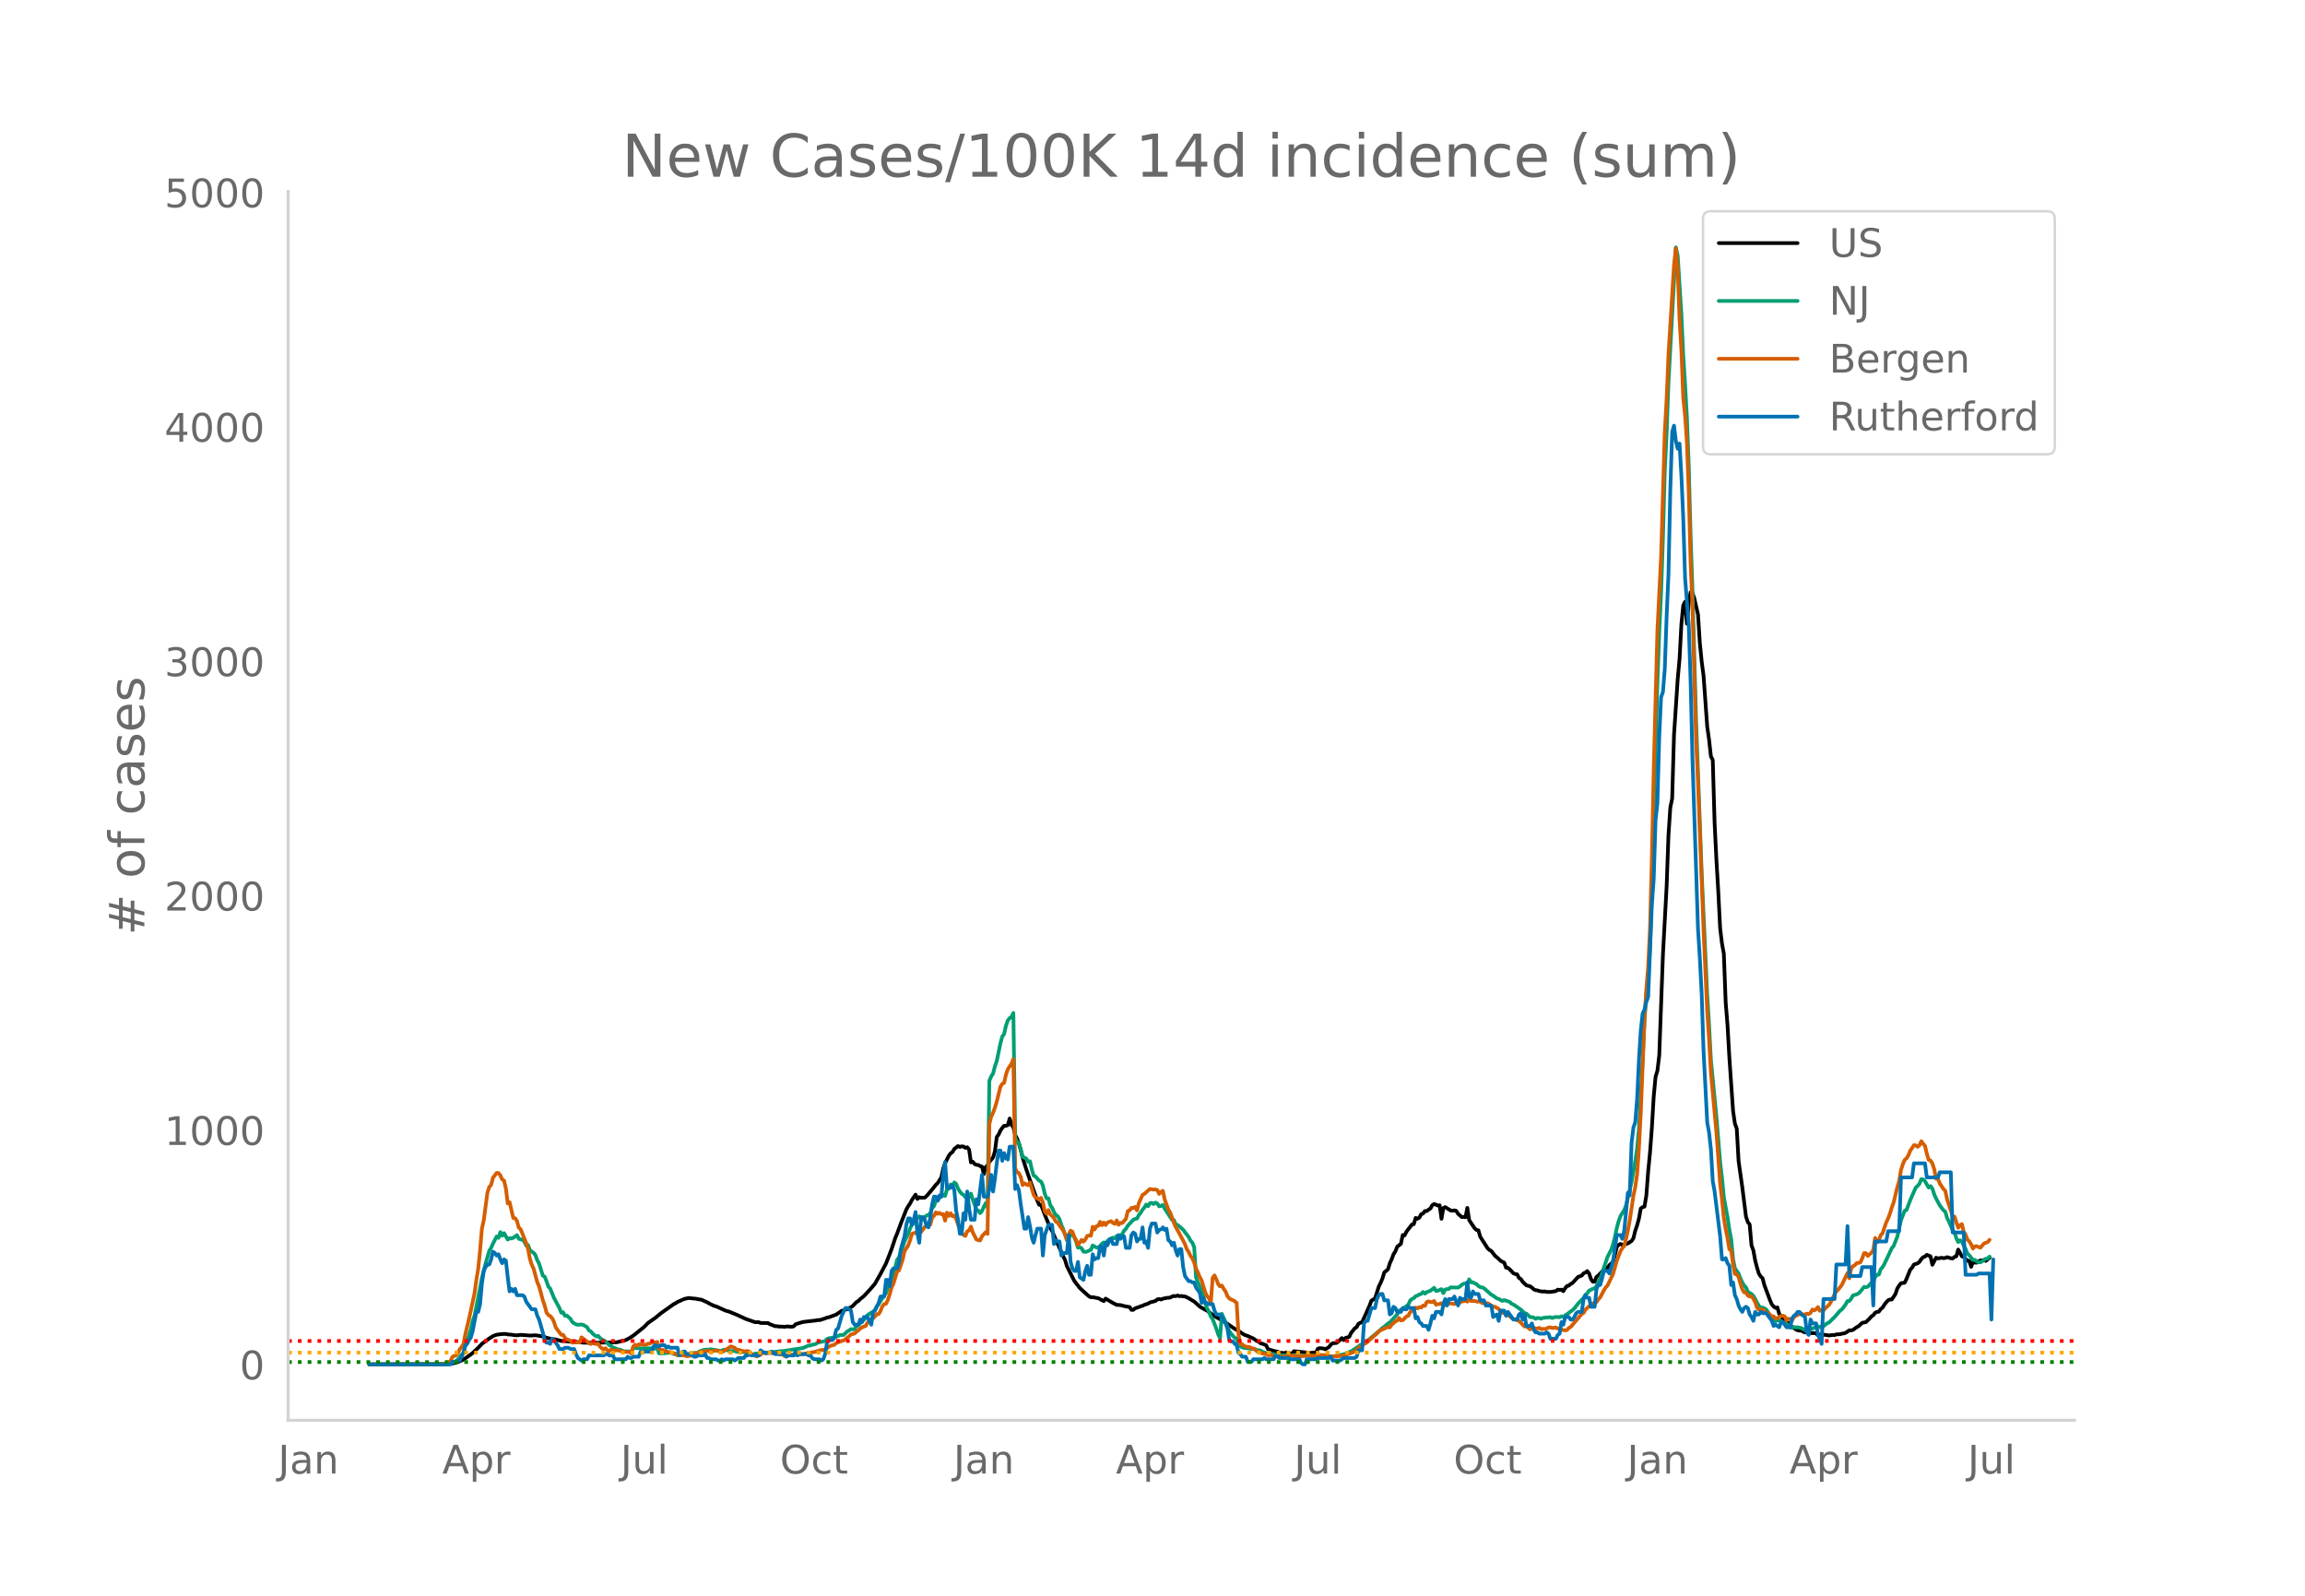 <svg height="864" viewBox="0 0 936 648" width="1248" xmlns="http://www.w3.org/2000/svg" xmlns:xlink="http://www.w3.org/1999/xlink"><defs><style>*{stroke-linecap:butt;stroke-linejoin:round}</style></defs><g id="figure_1"><path d="M0 648h936V0H0z" style="fill:#fff" id="patch_1"/><g id="axes_1"><path d="M117 576.72h725.4V77.76H117z" style="fill:none" id="patch_2"/><path clip-path="url(#p9258997cb6)" d="m149.973 554.04 30.724-.102 2.248-.136 1.5-.275 1.498-.43 2.248-1.01 2.248-1.558 1.499-1.113 2.248-2.125 1.499-1.604 1.499-1.089 1.498-1.076 1.5-.981 1.498-.56 2.248-.277 1.499-.032.75.195 1.498.11 1.499.226.75.027 1.498-.173 2.248.146 1.499.137 2.248-.126 1.499.21 1.498.28 2.249.726 2.248.387.75.098 2.247.6 1.499.083 2.248.233 1.499.084.75-.043 2.997.346 3.747.053.75.12.748-.143 8.244-.183 3.747-.914 1.498-.827 1.5-.931 4.495-3.614 1.5-1.56 2.997-2.096 2.248-1.852 5.245-3.72.75-.361.75-.508 2.247-.988.75-.293 1.498-.33 2.249.246.749.045.75.196 1.498.216 2.248 1.033 1.5.827 1.498.693.75.166 3.746 1.705 1.499.427 2.997 1.232 3.747 1.724 3.747 1.31 1.499.006.75.306 2.997.049.75.442 2.247.863.75-.029.75.16 1.498-.01.75.141.749-.198 2.248.138.75-.185.749-.864 2.997-.893 3.747-.444 1.499-.168.75-.173.748.037 2.249-.707.749-.325.75-.127 2.997-1.096 2.248-1.555.75-.144.749-.372.75-.088.749-.514.749-.325.75-.544 1.498-1.545.75-.433.749-.772 1.499-1.219 1.498-1.587 1.5-1.675 1.498-1.751 2.248-3.99 2.248-4.26 2.248-5.782 1.5-4.537.748-1.77 1.5-4.11 2.247-5.697.75-1.334.75-1.084.748-1.426 1.5-2.2.749 1.76.749-.706.75.221 1.498-.059.75-.655 2.248-2.658 1.498-1.882.75-.722 1.499-2.349.749-3.545.75-2.166 1.498-3.022.75-.964.749-.549.75-1.266 1.498-1.154.75.342.749-.232.75.088.749.524.749-.234.75.92.749 5.209.749-.271.75.932.749.344.75.062.749.46.749.194.75 3.015.749-2.834.75-.634.748-1.46 1.5-1.785.749-2.518.749-5.796.75-1.017.749-1.63.75-1.082.749-.84.749-.01.75-.247.749-2.686.749 2.593.75.92.749 3.21.75 1.394.749 2.044.749 2.606.75 3.167 1.498 4.717 1.499 4.324 2.997 8.426.75 1.633.75-.021 1.498 3.973 2.248 5.507.75 1.23 1.498 3.417 2.998 6.83.75 1.45.748 2.51 2.998 5.978 2.248 2.924 2.998 2.736.749.637.75.374.749-.042 1.499.303.749.131 2.248 1.177.75-1.017 2.997 1.789 1.499.755 1.498.076 2.249.568 1.498.233.75 1.154.75-.025.748-.63 1.5-.494.749-.323.749-.19.75-.393 1.498-.485.75-.485 2.248-.589.75-.634.748-.152.75.198.75-.33 1.498-.322 1.499-.135.75-.438.748-.227.75.102.75-.283.749.297.749-.132.75.183.749.028 1.499.72 1.498.93.75.417 2.248 2.059 2.248 1.307.75.34 2.997 2.226 2.248 1.286.75.313 5.245 3.573 1.499.842 2.248 1.505 1.499.555 2.248.985 1.499 1.057.749.27.75.687.749.153 1.498.64.75 1.538 2.997.89.75.08.75.346 1.498.246.75.019.749-.28.75.311.748.071.75.211.75-1.064 6.744.69 1.498-.125.75-.045.75-1.53.749-.225 1.498.137.75.326 1.498-.884.75-1.002.75-.59 1.498-.071.75-.575 1.498-1.431.75.84.749-.923 1.499-.422.749-1.583 1.499-1.874.75-.472.748-1.384.75-.401.75-.24 2.997-6.692.75-2.043 1.498-.903 1.499-4.79.75-1.525.748-1.783.75-2.473 1.499-1.24.749-2.483.75-1.603.749-2.048.75-1.172.748-1.877 1.5-1.19.749-3.577.749.174.75-1.516 2.248-2.938.749-.13.75-2.537.749.345.749-.446.75-1.422.749-.247.75-1.028.749.048.749-.607.75-.462.749-1.346.75-.462.748.236.75.387.75-.112.749 5.487.749-4.378.75-.385 2.248 1.396.749.075.75-.135.749.22.749 1.183 1.499 1.315.75-.062.749.13.749-3.805.75 4.964 2.247 3.356.75.648.75.154.749 2.618 2.997 4.666.75.695.749.41 1.499 1.938 1.498 1.276.75.785 1.499.739.749 2.062.75.051.749.637 1.498 1.58.75.309.75.107.749 1.47.749.432.75 1.14 1.498 1.424 1.499.39.75.526.749.7.749.349.75.08.749.286 1.499.214.749-.073.75.195 1.498.019 2.248-.336.75-.606.749.129.75-.131.749.626.75-1.178.748-.928.75-.137.75-.698.749-.392 2.248-2.453 1.498-.534.75-.941.75-.284.749-.604.749.978.75 2.258.749 1.065.75-.01.749-1.964.749-.545 1.499-1.549.75-.974.748-.496.75-.092.75-1.118.749-.616.749-.845.75-2.688.749-3.292.75-.774.748-.36.75.39 2.248-.613 1.499-.998.75-1.1.749-3.058.749-2.189.75-2.745.749-4.11.749-.547.75-.203.749-4.448.75-9.88.749-7.652.749-9.971.75-12.725.749-7.987.75-2.506.748-6.211 1.5-40.966 1.498-27.679.75-20.773.749-11.25.75-3.643.749-25.825 1.498-22.635.75-8.247.749-14.117.75-7.604.749-1.484.75 8.9.749-8.482.749-4.29.75.316.749 2.171 1.498 6.518.75 11.653.75 7.513.749 5.679 1.498 20.786.75 5.253.75 6.78.748 1.452.75 25.58.75 15.282.749 12.648.749 14.859.75 6.195.749 4.09.75 19.839.749 9.176.749 13.286 1.499 21.538.75 5.167.748 2.02.75 13.216 1.499 10.578 1.498 11.942.75 2.25.75.937.748 8.482.75 2.07.75 4.113.749 2.905.749 2.432.75 1.123.749.734.75 2.858 2.247 6.006.75 1.74.749.859.75.562.749-.214.75 2.584 2.247 3.297.75.414.75.079.748 1.703.75-.14 1.499 1.002.749.38.75.13.749-.03.75.49.748.242 1.5.03.749.31 1.498-.066.75.198.75.66.749-.175.749-.052 1.499.138 1.498.232 1.5-.216.749.06.749-.301 1.499-.063.75-.225.748-.098.75-.246 1.499-1.011.749.014.75-.184 1.498-1.107.75-.394 1.498-1.379 1.499-.278 1.499-1.458.75-.886.749-.467.749-.992.75-.332.749-.118.75-1.038.748-.56.75-1.227.75-.991.749-.786.749-.332.75.017 1.498-2.233.75-2.235.749-1.212.75-.947 1.498-.197.75-1.566 1.498-3.725.75-.805.749-1.286 1.499-.497.75-.6.748-1.124.75-.754.75-.267.749-.709 1.498.63.75 3.412 1.498-2.86.75.285 1.499-.26.749.159.75-.11.749-.303 1.499.441.749.083.75-.627.749-.271.749-2.705 1.499 2.731.75.209 1.498 1.583.75.055.749 2.404.75-1.94.748.241.75.036.75-.564.749-.357.749.005.75-.191.749.374 1.499-1.269h0" style="fill:none;stroke:#000;stroke-linecap:round;stroke-width:1.5" id="line2d_1"/><path clip-path="url(#p9258997cb6)" d="m149.973 554.04 30.724-.105 2.248-.352.75-.329.75-.17.749-.471.749-.618 1.499-1.877.75-.77.748-2.646.75-2.066 1.499-4.836.749-3.4.75-2.109 2.248-11.329.749-4.06 1.499-5.85 1.498-5.132.75-1.196.75-1.727 1.498-2.895.75.553.749-2.336.75 1.45.748-1.02 1.5 2.605.749-.536.749.086.75-.274 1.498-1.062.75 1.451 1.498.45.75.626.749 1.685.75-.216.749 2.035.75.656.749.456.749.915.75 2.122.749 1.347 1.498 4.887.75.416.75 1.818.749 2.216.749.79 1.499 3.709 2.248 4.205.75 1.91.749-.193.749 1.447.75-.096 1.498 1.333.75 1.336 1.498.934.75.135 1.498-.096.75.184 1.499.888.749 1.32.75.372.749.925.75.654.748.473.75-.184.75.834.749.649 1.498.736 1.5 1.498.749.346.749.602 2.248.858.75.062.749.447.75.235 1.498.024.75-.021.749.42.75-1.809.748-.043.75.163.75-.035.749.141 1.498-.06 2.998-.04 1.499.125.749-.1.75 2.064 1.498-.013.75-.032.749-.143.75.002.749-.138.75.221.748.36.75.03.75.43 1.498.002 2.997-.403 2.249-.515 1.498-.018.75-.686.75-.114.749-.377 1.498-.157h.75l.75-.142 1.498.26 2.248.42.75-.025.749-.485 1.498.227.75.33 1.499-.025.749.017.75.294.749.075.75-.173.749.21.749.036 1.499.38.749.374.75.227.749-.076.75-.298 2.247-.026.75-.298.75-.17.748.218 1.5-.29.749.027 3.747-.463.749.016 8.243-1.282 2.248-.994.75-.021.749-.341.75-.048.749-.271.75-.521 2.997-.639.749-.787.75-.34 1.498-.178.75.096.749-.57.75-.248.749-.382 1.498-.061 1.5-1.426.749-.384.749-.559.75.146.749-.193.75-1.12.748-.405 2.249-2.29.749-.62.75-1.25 1.498-.961.75-.189.749-.896.75-1.514.749-.858 2.248-3.529.75-.902.749-2.283.749-1.495.75-2.08.749-1.524 1.498-6.2.75-.911.75-2.36.749-1.727.749-2.379 1.499-3.142.75-2.095.748-1.632.75-.534 1.499-2.116.749-.748.75.59.749.75.75-1.041.749-.622.749-.267.75-.655.749-2.183.75-.702.748-2.21.75.02.75-1.287.749-.433.749-.694.75.477.749-2.612.75-.338.748-1.723.75.686.75-1.499.749.577.749 1.894.75 1.214.749.916.75.42.749.936.749-.371.75.446.749-1.511.749 2.401 1.499 4.167.75.331.749 1.054.749-.902.75-1.72.749-1.414.75 1.613.748-51.356.75-1.78.75-1.118.749-2.974.749-2.102 1.499-7.22.75-2.78.749-.995.749-3.387.75-2.139.749-.926.749-.523.75-1.57.749 50.624.75 1.755.749.442.749 2.606.75 3.023.749.282.75.4.748 1.28.75-.204.75 3.288.749 2.514.749.407 1.499 1.685.75.363.748 1.583.75 3.352.75 1.885.749-.03.749 2.827.75 1.007.749 1.696.75 1.285.749.471.749 1.168.75 2.416.749 1.626 1.498 4.49.75-.518.75-1.927.749.014.749 1.267.75 1.75.749 2.465.75-.153.748.449.75 1.342.75.086.749-.147.749-.405.75-.238.749-1.818 1.499.816.749.09.75-.7.749-.904.749-.524.75.426.749-1.038.75-.704 1.498-.628.75.287.749-.986.75.343.748-.458.75-.666.75-1.37.749-.744.749-1.272 2.248-2.4.75-.344.749-.14.75-1.481.749-.857.749-1.28.75-.857.749-1.238.75.69.749-1.218.749-.146.75.497.749-.604.75.343.748 1.17.75-.156.75-.416.749 1.507 2.997 4.554.75.112.749 1.811.75.159 1.498 1.26.75.694 2.248 2.937.749 1.457.75.874.749 1.814.749 12.304.75 1.961 1.498 3.35 1.499 5.206.75 2.09.749 1.287.75 1.966.748 1.014 1.5 3.948.749 2.286.749 1.452.75-9.813 1.498 3.416 1.499 3.59 1.499 2.006.749.681.75.385.749 2.234.75.913 1.498.63 1.499.094 1.498.281 1.5.098.749.419.749.025.75.161.749.522.75.184 1.498.684 2.248.007 1.499.434 1.499.047 2.248.012 1.498-.108 2.249.235 2.248.103.75-.09.748.075 1.5-.067 3.746.294 1.499-.027 3.747.096 1.499-.132 3.746-.792.75-.197 1.499-.723.749-.243 1.499-.985 1.498-.993.75-.59 2.248-1.125 2.248-1.97 1.499-1.215 2.248-1.877.75-.772.749-.468 1.499-1.34.749-.365 2.248-2.519.75-.777.749-1.48 1.499-.828 2.248-1.62.75-1.707.749-.664.749-.301.75-.818.749-.244.749-.458.75-.214.749-.802.75.676.749-.618 1.498-.547 1.5-1.207.748 1.291.75-.096 1.499-.634.749 1.611.75-1.484 1.498-.244.75-.6 2.997.068.75-.446.749-.685.75-.401.749-.21.749.352.75-1.94.749 1.228.75-.045.748.46.75.278.75.79.749.413.749.161.75.298 2.997 2.652.75.404 1.498 1.09.75.2 1.498.828.75-.346 2.248.752.75.739.748.31 2.998 2.069 1.499 1.439.75.175 1.498 1.43.75.011.749.181.749.49.75-.35.749.082.75.238.749-.342 2.997-.277.75.344.749-.282.75-.15 1.498.108.75-.374.749.152 1.498-.99 2.249-1.661.749-.697 1.499-1.954 1.498-1.577.75-.74.75-1.26.749-.612.749-1.101 1.499-.724.75-.18.749-.942.749-1.62.75-1.33 1.498-4.514 1.499-4.404 1.499-2.953.749-2.197.75-2.964.749-3.557.75-2.793.748-2.115 1.5-2.34.749-1.93 1.498-6.103.75-3.462 1.499-8.525.749-4.87.75-8.196 1.498-27.845.75-15.952.749-11.057.75-6.915.749-11.614.749-23.024 1.499-58.17.75-26.52.748-20.477.75-15.698.75-22.634.749-27.198.749-15.156.75-20.92 2.997-54.733.75 3.427 1.498 23.704.75 16.645.749 11.796.75 13.573.749 19.817.749 28.261.75 21.638 1.498 53.963 2.248 61.32 2.248 49.39.75 12.303.75 14.219 2.247 23.147 1.499 18.245.75 6.39.749 7.9 1.499 8.062.749 5.142.75 3.785.749 8.08.75 3.737 1.498 2.16.75 2.01.749 1.607.749 1.25.75.768.749 1.783 1.498.9.75.752.75 1.245.749 1.546.749 1.232.75.833.749-.121.75.34.749.488.749 1.14.75 1.57.749.937.749.273.75.806.749-.272.75.008.749.217.749.397.75.203 2.247 1.645.75.415.75-.271.749.209.749-.098 1.499.333 1.498.813.75-.256.75-.078.749.068 1.498-.716 1.5-.526.749.336.749-.412.75.006 1.498-1.21.75-.276 1.498-1.511.75-.705 2.248-2.607.75-.51 1.498-2.012.75-1.353.749-.062.749-.914.75-1.338 1.498-.422.75-.41.749-.737 1.499-1.883.749.137.75-.21 1.498-1.67.75-.46.749-1.779.75-.973.749-.032.75-2.164.748-.885.75-1.239 2.997-6.446.75-.883 1.499-3.759 1.498-6.708 1.499-3.849.75-.328 1.498-3.95 2.248-5.148.75-.662.75-.875.748-1.855.75.078.75.746 1.498 2.561.75-.577.749.973.75 2.352.748 1.66 1.5 2.824 1.498 1.976.75.594.749 2.607.75 1.434 1.498 3.481.75.848.749 2.45.749 1.536.75-.753.749.527.75 1.649.749 1.376.749 1.876.75.662 1.498 1.925.75-.042.749.554.75.397.749.065.749-.4 1.499-1.106.75-.08.749-.764h0" style="fill:none;stroke:#009e73;stroke-linecap:round;stroke-width:1.5" id="line2d_2"/><path clip-path="url(#p9258997cb6)" d="m149.973 554.04 26.977-.071 3.747-.256 1.5-.53.748-.49.75-1.665.75-.45.749-.204.749-.96.75-1.541.749-.92.75-1.163.748-3.932 1.5-6.27 2.247-10.394.75-5.473.75-4.503.749-7.372.749-8.925.75-3.39 1.498-11.252.75-2.277.749-.837.75-2.92 1.498-1.961.75.05.749.95.75 1.665.748.45.75 3.195.75 6.065.749-.5 1.498 6.423.75.112.75 1.082.749 2.768.749.602 1.499 3.717.749 1.91.75 2.317.749 4.054.75 2.39.749 1.592 1.498 5.514.75 1.705 1.498 5.555.75 2.185.75 2.86.749 1.04.749.41.75.857.749 1.389.75 2.389 1.498 2.022.75.98.749-.01.749 1.174.75.653 1.498.552.75.817.749-.113 2.248.02.75-2.092 1.498 1.153.75.552.749.694.75.327.749-.48.75.337.748.153.75-.143.75 1.185.749.725.749.275.75-.347.749.848.75.418.749-.755.749.49h.75l.749-.225 1.498.276.75.378 2.997.081.75.674.75-2.869.748-.745.75.52.75-.674 2.247.194.75-.06.75-.41.749-.01.749-.5.75-.03.749.112.749-.286.75 2.89.749.418.75-.092.749.562.749.01.75.327 1.498.102.75.429.749.174.75.633.749-.245.749.03 1.499.307.75.275 1.498-.204 2.248-1.072.75.02.749-.449.75-.092.749-.265.749.234.75-.398.749.164 1.498.081.75-.275.75-.092 1.498.46.75.101.749-.204.75-.592 1.498-.899.75-.52 1.498.582.75.776.749.04 2.248.623 1.499-.112.749.235.75 1 .749.164 1.499.786.749-.398.75-.266.749-.806.75-.072.748.317.75-.235.75-.02 1.498.255 1.499-.153.75.367 1.498.204.75.623.749-.05.749-.246.75-.04.749-.235.75.102.749-.01.749-.266 2.248.02 1.499-.347.75-.04.749-.307 1.498-.163 2.998-.868.75.01.749-.255 1.498-1.021.75-.45 1.499-.388.749-.694 2.248-.899.75-.112 2.248-1.746.749-.735 1.499-.388.75-.746.748-.54.75-.746.75-.46 1.498-.612.75-1.369 1.498-1.245.75-.45.749-.765.75-.95.749.01.749-1.276.75-1.869.749-.929.75-.153.749-1.573.749-2.267.75-2.767.749-1.46 1.498-5.064.75-.358 1.499-4.34.749-3.44 1.499-2.42.75-1.981.748-2.635.75-.357 1.499-.266.749-2.001.75 1.807 1.498-2.042.75-.664.749.235.75-.592.749-2.798.75-.704.748-1.42.75.613.75-.398.749.572.749-.082.75 2.675.749-3.257.75 1.348.748-1.103.75 1.215.75-.266.749 1.359.749 2.256 1.499 3.42.75.848.749.388.749-1.878.75-.368.749-1.562.749 2.358 1.499 2.9.75.256.749.132.749-1.725 1.499-1.634.75.694.748-44.642.75-3.022.75-1.542.749-2.053.749-2.45 1.499-6.076.75-1.164.749-.388.749-3.38.75-2.164 1.498-2.237.75-1.838.749 44.336.75 1.522.749.418.749 1.552.75 3.278.749-.704.75.5.748.235.75-1.103 1.499 5.014.749 1.164.75.224.749.644.75-.766.748 1.848.75 3.584.75 1.031.749-1.51.749 1.827.75.541.749.899.75 1.44.749.387.749 1.195 1.499 1.98.75 1.655.748 2.134.75-2.113.75-1.583.749.439.749 2.022.75 1.337.749 2.053 1.498-2.094.75.715.75-.858.749-1.47.749-.153.75.082.749-3.635.75 1.072.749-1.318.749-.163.75-1.603.749 1.358.749-1.062.75 1 .749-1.061 1.499-.52.749.734.75.368.749-1.389.75 1.756.748-.786.75.092 1.499-1.715.749-3.145.75-.307.749-.99.75.02.748-.418.75 1.419.75-2.971 1.498-3.34.75-.398 1.498-1.358.75-.633 1.498.256.75-.072.75.225.748 1.582.75-.776.75-.48.749 3.503 1.498 4.125.75 1.256 1.498 4.135.75 1.716 1.499 2.675 2.248 4.258.75 2.093.749 1.052.749 1.644.75.98.749 1.757.749 2.47.75 1.481.749 1.869.75 1.358 1.498 4.911.75 1.501.749.899.75 1.603.748-9.935.75-.99.75 1.592.749 1.95.749.91.75-.338.749 1.389.75 1.031.749 1.88.749.928.75.43.749.295.749.45.75.633.749 12.804.75 3.86.749.153.749.623.75.327 1.498.153.75.46.749.132.75.429.749.725 1.498.653 2.248.562.75.408.75-.132 1.498.214 1.499.49.75.082 2.997-.204.75-.215 2.247-.122.75.275 1.498.133 2.998-.408 1.499-.03 1.498.101 1.5-.306 2.997.01 2.248.51 1.499.062 2.248-.174 1.498-.214 2.998-.98 1.499-.674.75-.592 1.498-1.46.75-.338.749-.592.749-.388.75-.541 1.498-1.41 2.248-1.95.75-.827.75-.52 2.247-.98.75-.266.749.102.75-1.133.749-.552.75-.745.748-.296.75-1.072.75.98.749-.102 1.498-1.532.75-.265.75-1.44.749-.684.749-.5.75-.685.749.307.749-.5.75.163.749-.797.75.153.749-1.572.749-.296.75.286.749.01.75-.44.748 1.492.75-.215.75-.071.749-.307.749 1.256.75-.806 1.498-.358.75-.02 1.498.265.75-.316.749-.03.75-.225.749-.5.75-.062.749-.204.749.378.75-1.032.749.756 1.498-.01.75.214.75.082.749-.174.749.715 1.499.04.75.062.748.378.75.766.75.224.749.072 1.498.868.75 1.062.75.439.749.214.749.715.75.122.749.388.75.705.748.541.75.051.75.358.749.224 2.248 2.308.75-.082 1.498 1.246.75-.541.749-.123.749.388.75-.092.749-.234.75.52.749-.122.749.081.75-.224.749-.409.749-.092.75.297 1.498-.194 1.499.755 2.248.398.75-.122.749-.868.75-.398 4.495-5.27.75-.428.75-1.297 2.247-2.134.75-.49.75.02.749-.51.749-1.113.75-.786 1.498-2.86.75-1.184.749-.796 2.248-4.759 1.499-5.268 1.498-3.89.75-1.267.75-.817.749-2.93.749-3.41.75-4.034 1.498-10.068.75-3.503.749-5.299.75-10.589.749-14.346 1.498-38.087.75-11.988.75-9.19.749-15.806.749-28.202.75-35.616 1.498-56.773 1.499-30.112 1.499-50.748.749-13.336.75-17.828 2.248-36.412.749-6.893.75 8.465.749 20.412.749 12.457.75 19.32.749 7.249.75 10.854.749 20.412.749 28.53.75 18.215 1.498 54.241.75 16.552 2.248 60.01 1.498 32.9.75 11.63.75 13.478 2.247 24.394 1.499 20.728.75 6.361.749 7.577.75 4.493.749 3.594.749 4.564.75.531.749 5.606.75 3.952.748.081.75 1.154.75 2.665.749 2.247.749 1.286.75.082.749 1.195.75.418.748-.153.75 1.072.75 1.41.749 2.225.749.797.75-.123.749.051 1.499 1.41.749-.062 1.499 1.43.749.03.75.838.749-.133.75-.368.749-.561.749-.051.75.275.749 1.563.75-.664.748.286.75.45.75-1.471 2.247-1.154.75-.164.75.44.748-.082.75-.337.75.194.749-.541.749-1.348.75.378.749-.49.75-.838.749 1.511.749-.306.75.143.749-.909 1.498-1.347.75-1.205 1.499-3.115.749-1.215.75-.664 1.498-1.98 2.248-4.749.75 2.104.749-4.003.75-.868.749-.429.75-.867.749-.041.749-.245.75-1.634.749-2.104.749.031.75 1.093 1.498-1.318.75-1.102.749-4.881.75 1.817.749-.857.75-2.053.748-.776 1.5-4.452.749-1.542.749-1.97.75-2.482.749-2.021 1.499-6.25.749-2.41.75-4.564.749-2.338.749-1.787.75-.633.749-1.205.75-1.91.749-1.01.749-1.205.75.051.749.603.75-.603.748-1.664.75 1.041.75.838.749 3.165.749 2.532.75.225.749 1.225.75 2.308.748 3.88.75-.01.75 1.92 1.498 2.287.75.684.749 3.553 2.248 6.872.75.102 1.498 4.514.75-1.062.749-.419.75 3.196.749 1.031.749 2.073.75.684.749 1.226.75 1.715.748-.888.75-.082 1.499.643 1.498-1.736 1.5-.571.749-.92h0" style="fill:none;stroke:#d55e00;stroke-linecap:round;stroke-width:1.5" id="line2d_3"/><path clip-path="url(#p9258997cb6)" d="M149.973 554.04h32.972l.75-1.04h1.499l.749-.52h.75l1.498-3.12.75-3.12.749-.521.75-1.56.749-1.04.749-2.6 1.499-7.801h.75l.749-3.12.749-8.322.75-5.2.749-1.56.75-1.04h.748l.75-2.08.75-3.121.749.52.749 1.04.75-.52.749 2.08.75 1.56.748-1.56.75.52.75 6.76.749 5.722.749-1.04.75 1.04.749-1.04.75 2.6h2.247l.75.52.749 2.08 2.248 3.12h1.499l.75 2.6.749 1.56 1.498 5.202.75 3.12.75 1.04h.749l.749.52.75-2.08.749.52 1.499 2.08.749 1.56h1.499l.749-.52h1.499l.75.52h1.498l.75 2.08.749 1.56 1.498 1.04.75-.52h1.499l.749-1.56h5.995l.75-.52h.749l.75.52h1.498l.75 1.56h4.496l.749-1.04.75.52h.749l.75-.52h2.247l.75-2.08.749.52.75-.52h2.997l.75-2.08.749-.52.749.52h.75l.749-.52h1.499l.749 1.04.75-.52.749.52h2.997l.75 3.12.749-1.04.75-.52h.749l.75 1.04h1.498l1.499 1.04h.749l.75-.52h2.248l.749-.52.75 1.56h.749l.75.52h2.247l.75.52h.749l.75-.52.749.52.75-.52h2.997l.749.52 1.499-1.04h2.248l.75-1.04h.749l.749-.52.75.52h2.997l.75-2.08 1.498 1.04h2.248l.75-.52 1.498 1.04h3.747l.75 1.04.749-.52h2.248l.75-1.56.749 1.56.75-.52h2.997l.75.52h.749l.749 1.04.75.52h2.247l.75.52.75-.52.749-2.08.749-4.68.75-1.04h1.498l.75-1.04.749-3.12.75-.52 1.498-5.201 1.499-3.12h.75l1.498 1.04.75 4.68.749 1.04h1.498l.75-2.08.75 1.04.749-2.08h1.498l1.5 3.12.749-5.2.749-.52 1.499-3.12.749-2.601h1.499l.75-6.76h.749l.749 2.6.75-6.241.749-1.04h1.498l.75-2.08.75-5.721 1.498-5.201.75-4.68.749-2.6h.75l.748 2.6.75-2.08.75-3.121.749 8.84.749 3.641.75-10.4h.749l.75 1.04.749 2.6.749.52.75-4.16.749-5.201.75-3.12h.748l.75 1.56.75-2.08.749.52.749-9.362.75-4.68.749 10.4h1.498l.75-1.04.75 2.08.749 8.322.749 3.64.75 5.72h.749l.75-8.32.749 2.6.749-11.441.75 6.76.749 4.681h1.498l.75-8.32.75 2.08 1.498-11.962.75 8.841h1.498l.75-3.12.749-5.72.75 6.76.749-5.2.749-6.241.75-5.201h.749l.75 4.16.749-3.12.749 2.08.75.52.749-5.2h1.498l.75 17.162.75-1.56.749 2.08.749 5.72 1.499 9.882h.75l.748-4.68.75 3.64.75 4.68.749 2.08.749-3.12.75-2.6h1.498l.75 10.92.749-8.32 1.499-4.16h1.498l.75 7.8.75-1.56.749.52h.749l.75 5.72.749-1.04h1.498l.75-7.28.75 10.921.749 2.6.749 1.04h.75l.749-3.64.75 6.24 1.498 1.041.75-3.64.749-2.08.749 3.64h.75l.749-8.321.75 2.08.749-.52h.749l.75-4.68h.749l.749 3.64.75-5.2.749 1.04.75-2.08.749-.52.749 2.08h1.499l.75-3.641.748 1.56.75-1.04h.75l.749 4.68h1.498l.75-5.2.75-1.04.748.52.75 3.12.75-1.04h.749l.749-4.68.75 6.24.749-.52.75 2.6.749-7.8.749-2.08h1.499l.75 3.64.748-1.04 1.5-.52v-.52l.749 1.04.749-.52.75 4.68.749.52.75 1.56.748-1.04.75 3.12.75 2.08.749-2.6h.749l.75 7.281.749 3.64 1.499 2.081h.749l.75.52h.749l.749 2.08 1.499 2.08.75 4.161.749-2.08.749 2.08h.75l.749.52h1.498l.75 2.6.75 1.56h1.498l.75 1.04.749 1.561.75 1.04.749 2.08.749 4.68.75.52h.749l.749 1.041.75.52.749 3.12.75.52.749 1.04h1.498l.75 2.08h1.498l.75-1.04h3.747l.75-.52.748.52h2.998l.75-1.56h.749l.75 1.04h3.746l.75.52h3.746l.75 1.56.75.521h.748l.75-2.08h3.747l.75-.52h4.495l.75-.52.75 1.56h2.997l1.498-1.04h4.497l.75-.52.748-2.6h1.5l.749-10.922.749-1.04h.75l1.498-5.2h1.499l.75-3.641.749-1.56.75-.52h.748l.75 2.6h1.499l.749 5.72.75-.52.749-2.6.75.52.748 1.56h1.5l.749-1.56.749.52h.75l.749-1.04.75.52h1.498l.75 4.16.749-.52.749 2.081.75.52.749 1.04h1.499l.749 1.56.75-2.6.749-3.12.75 1.04.748-2.6h1.5l.749 1.04.749-4.16.75-2.081.749 2.6.75-2.6h1.498l.75-1.04.749 2.08.749 1.56.75-3.12.749.52h1.499l.749-6.76.75 5.72.749.52.75-2.6.748 1.04h1.5l.749 2.6h1.498l.75 2.08h2.248l.75 4.68 1.498-1.04.75 2.601.749-4.16h1.499l.749 2.08.75-1.56 2.247 3.12h1.5l.749-2.08.749-.52.75 2.6.749-2.08.75 4.68h1.498l.75-1.04.749 2.6.749 1.04h.75l.749.52h2.248l.75-.52.749.52.749 2.08h2.248l.75-1.56.749-.52.75-4.68.749 1.04.75-3.12h1.498l.75 1.04h.749l.749-1.04.75-1.56.749-.52h1.498l.75-5.201.75-1.56.749 1.04h.749l.75 3.64h1.498l.75-7.28.749-1.56h.75l.749-2.601.75-3.12h1.498l.75 1.04 1.498-5.2 1.499-10.402h1.498l.75 1.56.75-3.12 1.498-15.602.75 1.04.749-21.322.75-6.241.749-2.08.749-9.361.75-16.122.749-11.962.749-6.76.75-1.56.749-3.12.75-2.081 1.498-37.444.75-10.402.749-23.922.75-6.761.748-27.043.75-16.122.75-2.08.749-9.361.749-21.323.75-17.162.749-34.324.75-23.403.749-2.6.749 6.24.75 3.121.749-2.08.749 13.002.75 17.161.749 24.443 1.499 19.242.749 22.883.75 31.204 1.498 45.765.75 23.403.749 11.961.75 14.562.749 22.882 1.498 29.124.75 4.16.75 6.761.748 13.001.75 4.16 2.248 18.203.75 9.361h.749l.75-.52.749 2.08.749 1.04.75 7.801.749-1.04.75 5.2.748 1.56.75 2.601.75 1.56.749 1.04.749-1.56.75-.52.749.52.75 2.6.748 1.04.75 1.561.75-3.64.749 1.04h.749l.75-1.04.749.52h1.499l2.248 3.12.749 2.08.75-.52 1.498 1.04.75-2.08h.749l1.499 2.08h1.498l.75-3.64.75-1.04.749-.52.749-1.04h.75l.749 1.04 1.498 1.04.75 6.24.75 1.04.749-6.24.749 1.56h1.499l.75 4.68.749 1.56.749 2.081.75-18.202h4.496l.749-14.042h3.747l.75-15.601.749 20.282h4.496l.75-3.64h3.746l.75 15.601.749-26.003h4.496l.75-4.16h4.496l.75-21.843h4.496l.749-5.72h4.496l.75 5.72h4.496l.75-2.08h4.496l.749 24.443h4.496l.75 17.162h4.496l.75-.52h4.496l.749 18.722.75-24.443h0" style="fill:none;stroke:#0072b2;stroke-linecap:round;stroke-width:1.5" id="line2d_4"/><path clip-path="url(#p9258997cb6)" d="M117 553.088h725.4" style="fill:none;stroke:green;stroke-dasharray:1.5,2.475;stroke-dashoffset:0;stroke-width:1.5" id="line2d_5"/><path clip-path="url(#p9258997cb6)" d="M117 549.28h725.4" style="fill:none;stroke:orange;stroke-dasharray:1.5,2.475;stroke-dashoffset:0;stroke-width:1.5" id="line2d_6"/><path clip-path="url(#p9258997cb6)" d="M117 544.521h725.4" style="fill:none;stroke:red;stroke-dasharray:1.5,2.475;stroke-dashoffset:0;stroke-width:1.5" id="line2d_7"/><path d="M117 576.72V77.76" style="fill:none;stroke:#d3d3d3;stroke-linecap:square;stroke-linejoin:miter;stroke-width:1.25" id="patch_3"/><path d="M117 576.72h725.4" style="fill:none;stroke:#d3d3d3;stroke-linecap:square;stroke-linejoin:miter;stroke-width:1.25" id="patch_4"/><g id="matplotlib.axis_1"><g id="xtick_1"><g style="fill:#696969" transform="matrix(.16 0 0 -.16 112.91 598.378)" id="text_1"><defs><path d="M9.813 72.906h9.859V5.078q0-13.187-5-19.14-5-5.954-16.094-5.954h-3.75v8.297h3.078q6.531 0 9.219 3.672Q9.813-4.39 9.813 5.078z" id="DejaVuSans-74"/><path d="M34.281 27.484q-10.89 0-15.093-2.484-4.204-2.484-4.204-8.5 0-4.781 3.157-7.594 3.156-2.797 8.562-2.797 7.485 0 12 5.297 4.516 5.297 4.516 14.078v2zm17.922 3.72V0H43.22v8.297Q40.14 3.328 35.547.953q-4.594-2.375-11.234-2.375-8.391 0-13.36 4.719Q6 8.016 6 15.922q0 9.219 6.172 13.906 6.187 4.688 18.437 4.688h12.61v.89q0 6.203-4.078 9.594-4.078 3.39-11.453 3.39-4.688 0-9.141-1.124-4.438-1.125-8.531-3.375v8.312q4.921 1.906 9.562 2.844 4.64.953 9.031.953 11.875 0 17.735-6.156 5.86-6.14 5.86-18.64z" id="DejaVuSans-97"/><path d="M54.89 33.016V0h-8.984v32.719q0 7.765-3.031 11.61-3.031 3.858-9.078 3.858-7.281 0-11.484-4.64-4.204-4.625-4.204-12.64V0H9.08v54.688h9.03v-8.5q3.235 4.937 7.594 7.374Q30.078 56 35.797 56q9.422 0 14.25-5.828 4.844-5.828 4.844-17.156z" id="DejaVuSans-110"/></defs><use xlink:href="#DejaVuSans-74"/><use x="29.492" xlink:href="#DejaVuSans-97"/><use x="90.771" xlink:href="#DejaVuSans-110"/></g></g><g id="xtick_2"><g style="fill:#696969" transform="matrix(.16 0 0 -.16 179.597 598.378)" id="text_2"><defs><path d="M34.188 63.188 20.797 26.906h26.812zm-5.579 9.718h11.188L67.578 0h-10.25l-6.64 18.703h-32.86L11.188 0H.78z" id="DejaVuSans-65"/><path d="M18.11 8.203v-29H9.077v75.484h9.031v-8.296q2.844 4.875 7.157 7.234Q29.594 56 35.594 56q9.968 0 16.187-7.906 6.235-7.907 6.235-20.797T51.78 6.484q-6.218-7.906-16.187-7.906-6 0-10.328 2.375-4.313 2.375-7.157 7.25zm30.578 19.094q0 9.906-4.079 15.547-4.078 5.64-11.203 5.64-7.14 0-11.218-5.64-4.079-5.64-4.079-15.547 0-9.906 4.078-15.547 4.079-5.64 11.22-5.64 7.124 0 11.202 5.64t4.078 15.547z" id="DejaVuSans-112"/><path d="M41.11 46.297q-1.516.875-3.297 1.281Q36.03 48 33.89 48q-7.625 0-11.703-4.953-4.079-4.953-4.079-14.234V0H9.08v54.688h9.03v-8.5q2.844 4.984 7.375 7.39Q30.031 56 36.531 56q.922 0 2.047-.125 1.125-.11 2.484-.36z" id="DejaVuSans-114"/></defs><use xlink:href="#DejaVuSans-65"/><use x="68.408" xlink:href="#DejaVuSans-112"/><use x="131.885" xlink:href="#DejaVuSans-114"/></g></g><g id="xtick_3"><g style="fill:#696969" transform="matrix(.16 0 0 -.16 251.978 598.378)" id="text_3"><defs><path d="M8.5 21.578v33.11h8.984V21.922q0-7.766 3.016-11.656 3.031-3.875 9.094-3.875 7.265 0 11.484 4.64 4.234 4.64 4.234 12.656v31h8.985V0h-8.984v8.406Q42.047 3.422 37.718 1q-4.313-2.422-10.032-2.422-9.421 0-14.312 5.86Q8.5 10.296 8.5 21.578zM31.11 56z" id="DejaVuSans-117"/><path d="M9.422 75.984h8.984V0H9.422z" id="DejaVuSans-108"/></defs><use xlink:href="#DejaVuSans-74"/><use x="29.492" xlink:href="#DejaVuSans-117"/><use x="92.871" xlink:href="#DejaVuSans-108"/></g></g><g id="xtick_4"><g style="fill:#696969" transform="matrix(.16 0 0 -.16 316.74 598.378)" id="text_4"><defs><path d="M39.406 66.219q-10.75 0-17.078-8.016-6.312-8-6.312-21.828 0-13.766 6.312-21.781 6.328-8 17.078-8 10.735 0 17.016 8 6.281 8.015 6.281 21.781 0 13.828-6.281 21.828-6.281 8.016-17.016 8.016zm0 8q15.328 0 24.5-10.281 9.188-10.282 9.188-27.563 0-17.234-9.188-27.516-9.172-10.28-24.5-10.28-15.375 0-24.593 10.25-9.204 10.265-9.204 27.546t9.204 27.563q9.218 10.28 24.593 10.28z" id="DejaVuSans-79"/><path d="M48.781 52.594v-8.407q-3.812 2.11-7.64 3.157-3.828 1.047-7.735 1.047-8.75 0-13.593-5.547-4.829-5.532-4.829-15.547 0-10.016 4.829-15.563 4.843-5.53 13.593-5.53 3.907 0 7.735 1.046 3.828 1.047 7.64 3.156V2.094Q45.016.344 40.984-.531q-4.015-.89-8.562-.89-12.36 0-19.64 7.765-7.266 7.765-7.266 20.953 0 13.375 7.343 21.031Q20.22 56 33.016 56q4.14 0 8.093-.86 3.953-.843 7.672-2.546z" id="DejaVuSans-99"/><path d="M18.313 70.219V54.688h18.5v-6.985h-18.5V18.016q0-6.688 1.828-8.594 1.828-1.906 7.453-1.906h9.218V0h-9.218q-10.407 0-14.36 3.875-3.953 3.89-3.953 14.14v29.688H2.687v6.984h6.594V70.22z" id="DejaVuSans-116"/></defs><use xlink:href="#DejaVuSans-79"/><use x="78.711" xlink:href="#DejaVuSans-99"/><use x="133.691" xlink:href="#DejaVuSans-116"/></g></g><g id="xtick_5"><g style="fill:#696969" transform="matrix(.16 0 0 -.16 387.184 598.378)" id="text_5"><use xlink:href="#DejaVuSans-74"/><use x="29.492" xlink:href="#DejaVuSans-97"/><use x="90.771" xlink:href="#DejaVuSans-110"/></g></g><g id="xtick_6"><g style="fill:#696969" transform="matrix(.16 0 0 -.16 453.12 598.378)" id="text_6"><use xlink:href="#DejaVuSans-65"/><use x="68.408" xlink:href="#DejaVuSans-112"/><use x="131.885" xlink:href="#DejaVuSans-114"/></g></g><g id="xtick_7"><g style="fill:#696969" transform="matrix(.16 0 0 -.16 525.502 598.378)" id="text_7"><use xlink:href="#DejaVuSans-74"/><use x="29.492" xlink:href="#DejaVuSans-117"/><use x="92.871" xlink:href="#DejaVuSans-108"/></g></g><g id="xtick_8"><g style="fill:#696969" transform="matrix(.16 0 0 -.16 590.265 598.378)" id="text_8"><use xlink:href="#DejaVuSans-79"/><use x="78.711" xlink:href="#DejaVuSans-99"/><use x="133.691" xlink:href="#DejaVuSans-116"/></g></g><g id="xtick_9"><g style="fill:#696969" transform="matrix(.16 0 0 -.16 660.708 598.378)" id="text_9"><use xlink:href="#DejaVuSans-74"/><use x="29.492" xlink:href="#DejaVuSans-97"/><use x="90.771" xlink:href="#DejaVuSans-110"/></g></g><g id="xtick_10"><g style="fill:#696969" transform="matrix(.16 0 0 -.16 726.644 598.378)" id="text_10"><use xlink:href="#DejaVuSans-65"/><use x="68.408" xlink:href="#DejaVuSans-112"/><use x="131.885" xlink:href="#DejaVuSans-114"/></g></g><g id="xtick_11"><g style="fill:#696969" transform="matrix(.16 0 0 -.16 799.025 598.378)" id="text_11"><use xlink:href="#DejaVuSans-74"/><use x="29.492" xlink:href="#DejaVuSans-117"/><use x="92.871" xlink:href="#DejaVuSans-108"/></g></g></g><g id="matplotlib.axis_2"><g id="ytick_1"><g style="fill:#696969" transform="matrix(.16 0 0 -.16 97.32 560.119)" id="text_12"><defs><path d="M31.781 66.406q-7.61 0-11.453-7.5Q16.5 51.422 16.5 36.375q0-14.984 3.828-22.484 3.844-7.5 11.453-7.5 7.672 0 11.5 7.5 3.844 7.5 3.844 22.484 0 15.047-3.844 22.531-3.828 7.5-11.5 7.5zm0 7.813q12.266 0 18.735-9.703 6.468-9.688 6.468-28.141 0-18.406-6.468-28.11-6.47-9.687-18.735-9.687-12.25 0-18.718 9.688-6.47 9.703-6.47 28.109 0 18.453 6.47 28.14Q19.53 74.22 31.78 74.22z" id="DejaVuSans-48"/></defs><use xlink:href="#DejaVuSans-48"/></g></g><g id="ytick_2"><g style="fill:#696969" transform="matrix(.16 0 0 -.16 66.78 464.932)" id="text_13"><defs><path d="M12.406 8.297h16.11v55.625l-17.532-3.516v8.985l17.438 3.515h9.86V8.296H54.39V0H12.406z" id="DejaVuSans-49"/></defs><use xlink:href="#DejaVuSans-49"/><use x="63.623" xlink:href="#DejaVuSans-48"/><use x="127.246" xlink:href="#DejaVuSans-48"/><use x="190.869" xlink:href="#DejaVuSans-48"/></g></g><g id="ytick_3"><g style="fill:#696969" transform="matrix(.16 0 0 -.16 66.78 369.746)" id="text_14"><defs><path d="M19.188 8.297h34.421V0H7.33v8.297q5.609 5.812 15.296 15.594 9.703 9.797 12.188 12.64 4.734 5.313 6.609 9 1.89 3.688 1.89 7.25 0 5.813-4.078 9.469-4.078 3.672-10.625 3.672-4.64 0-9.797-1.61-5.14-1.609-11-4.89v9.969Q13.767 71.78 18.938 73q5.188 1.219 9.485 1.219 11.328 0 18.062-5.672 6.735-5.656 6.735-15.125 0-4.5-1.688-8.531-1.672-4.016-6.125-9.485-1.218-1.422-7.765-8.187-6.532-6.766-18.453-18.922z" id="DejaVuSans-50"/></defs><use xlink:href="#DejaVuSans-50"/><use x="63.623" xlink:href="#DejaVuSans-48"/><use x="127.246" xlink:href="#DejaVuSans-48"/><use x="190.869" xlink:href="#DejaVuSans-48"/></g></g><g id="ytick_4"><g style="fill:#696969" transform="matrix(.16 0 0 -.16 66.78 274.56)" id="text_15"><defs><path d="M40.578 39.313Q47.656 37.797 51.625 33q3.984-4.781 3.984-11.813 0-10.78-7.422-16.703-7.421-5.906-21.093-5.906-4.578 0-9.438.906-4.86.907-10.031 2.72v9.515q4.094-2.39 8.969-3.61 4.89-1.218 10.218-1.218 9.266 0 14.125 3.656 4.86 3.656 4.86 10.64 0 6.454-4.516 10.079-4.515 3.64-12.562 3.64h-8.5v8.11h8.89q7.266 0 11.125 2.906 3.86 2.906 3.86 8.375 0 5.61-3.985 8.61-3.968 3.015-11.39 3.015-4.063 0-8.703-.89-4.641-.876-10.203-2.72v8.782q5.624 1.562 10.53 2.344 4.907.78 9.25.78 11.235 0 17.766-5.109 6.547-5.093 6.547-13.78 0-6.063-3.468-10.235-3.47-4.172-9.86-5.782z" id="DejaVuSans-51"/></defs><use xlink:href="#DejaVuSans-51"/><use x="63.623" xlink:href="#DejaVuSans-48"/><use x="127.246" xlink:href="#DejaVuSans-48"/><use x="190.869" xlink:href="#DejaVuSans-48"/></g></g><g id="ytick_5"><g style="fill:#696969" transform="matrix(.16 0 0 -.16 66.78 179.373)" id="text_16"><defs><path d="M37.797 64.313 12.89 25.39h24.906zm-2.594 8.593H47.61V25.391h10.407v-8.203H47.609V0h-9.812v17.188H4.89v9.515z" id="DejaVuSans-52"/></defs><use xlink:href="#DejaVuSans-52"/><use x="63.623" xlink:href="#DejaVuSans-48"/><use x="127.246" xlink:href="#DejaVuSans-48"/><use x="190.869" xlink:href="#DejaVuSans-48"/></g></g><g id="ytick_6"><g style="fill:#696969" transform="matrix(.16 0 0 -.16 66.78 84.186)" id="text_17"><defs><path d="M10.797 72.906h38.719v-8.312H19.828v-17.86q2.14.735 4.281 1.094 2.157.36 4.313.36 12.203 0 19.328-6.688 7.14-6.688 7.14-18.11 0-11.765-7.328-18.296-7.328-6.516-20.656-6.516-4.593 0-9.36.781-4.75.782-9.827 2.344v9.922q4.39-2.39 9.078-3.563 4.687-1.171 9.906-1.171 8.453 0 13.375 4.437 4.938 4.438 4.938 12.063 0 7.609-4.938 12.047-4.922 4.453-13.375 4.453-3.953 0-7.89-.875-3.922-.875-8.016-2.735z" id="DejaVuSans-53"/></defs><use xlink:href="#DejaVuSans-53"/><use x="63.623" xlink:href="#DejaVuSans-48"/><use x="127.246" xlink:href="#DejaVuSans-48"/><use x="190.869" xlink:href="#DejaVuSans-48"/></g></g><g style="fill:#696969" transform="matrix(0 -.2 -.2 0 58.62 379.813)" id="text_18"><defs><path d="M51.125 44H36.922l-4.11-16.313h14.313zm-7.328 27.781-5.078-20.265h14.265L58.11 71.78h7.813L60.89 51.516h15.234V44h-17.14l-4-16.313h15.53V20.22H53.079L48 0h-7.813l5.032 20.219H30.906L25.875 0h-7.86l5.079 20.219H7.719v7.468h17.187L29 44H13.281v7.516h17.625l4.985 20.265z" id="DejaVuSans-35"/><path d="M30.61 48.39q-7.22 0-11.422-5.64-4.204-5.64-4.204-15.453 0-9.813 4.172-15.453 4.188-5.64 11.453-5.64 7.188 0 11.375 5.655 4.203 5.672 4.203 15.438 0 9.719-4.203 15.406-4.187 5.688-11.375 5.688zm0 7.61q11.718 0 18.406-7.625 6.703-7.61 6.703-21.078 0-13.422-6.703-21.078-6.688-7.64-18.407-7.64-11.765 0-18.437 7.64-6.656 7.656-6.656 21.078 0 13.469 6.656 21.078Q18.844 56 30.609 56z" id="DejaVuSans-111"/><path d="M37.11 75.984V68.5h-8.594q-4.828 0-6.72-1.953-1.874-1.953-1.874-7.031v-4.828h14.797v-6.985H19.922V0H10.89v47.703H2.297v6.984h8.594V58.5q0 9.125 4.25 13.297 4.25 4.187 13.468 4.187z" id="DejaVuSans-102"/><path d="M44.281 53.078v-8.5q-3.797 1.953-7.906 2.922-4.094.984-8.5.984-6.688 0-10.031-2.047-3.344-2.046-3.344-6.156 0-3.125 2.39-4.906 2.391-1.781 9.626-3.39l3.078-.688q9.562-2.047 13.593-5.781 4.032-3.735 4.032-10.422 0-7.625-6.032-12.078-6.03-4.438-16.578-4.438-4.39 0-9.156.86Q10.688.296 5.422 2v9.281q4.984-2.594 9.812-3.89 4.829-1.282 9.579-1.282 6.343 0 9.75 2.172 3.421 2.172 3.421 6.125 0 3.656-2.468 5.61-2.453 1.953-10.813 3.765l-3.125.735q-8.344 1.75-12.062 5.39-3.704 3.64-3.704 9.985 0 7.718 5.47 11.906Q16.75 56 26.811 56q4.97 0 9.36-.734 4.406-.72 8.11-2.188z" id="DejaVuSans-115"/><path d="M56.203 29.594v-4.39H14.891q.593-9.282 5.593-14.142 5-4.859 13.938-4.859 5.172 0 10.031 1.266 4.86 1.265 9.656 3.812v-8.5Q49.266.734 44.187-.344 39.11-1.422 33.892-1.422q-13.094 0-20.735 7.61-7.64 7.625-7.64 20.625 0 13.421 7.25 21.296Q20.016 56 32.328 56q11.031 0 17.453-7.11 6.422-7.093 6.422-19.296zm-8.984 2.64q-.094 7.36-4.125 11.75-4.032 4.407-10.672 4.407-7.516 0-12.031-4.25-4.516-4.25-5.203-11.97z" id="DejaVuSans-101"/></defs><use xlink:href="#DejaVuSans-35"/><use x="83.789" xlink:href="#DejaVuSans-32"/><use x="115.576" xlink:href="#DejaVuSans-111"/><use x="176.758" xlink:href="#DejaVuSans-102"/><use x="211.963" xlink:href="#DejaVuSans-32"/><use x="243.75" xlink:href="#DejaVuSans-99"/><use x="298.73" xlink:href="#DejaVuSans-97"/><use x="360.01" xlink:href="#DejaVuSans-115"/><use x="412.109" xlink:href="#DejaVuSans-101"/><use x="473.633" xlink:href="#DejaVuSans-115"/></g></g><g style="fill:#696969" transform="matrix(.24 0 0 -.24 252.577 71.76)" id="text_19"><defs><path d="M9.813 72.906h13.28l32.329-60.984v60.984h9.562V0h-13.28L19.39 60.984V0H9.813z" id="DejaVuSans-78"/><path d="M4.203 54.688h8.985l11.234-42.672 11.172 42.672h10.593l11.235-42.672 11.187 42.672h8.985L63.28 0H52.688L40.922 44.828 29.109 0H18.5z" id="DejaVuSans-119"/><path d="M64.406 67.281v-10.39q-4.984 4.64-10.625 6.922-5.64 2.296-11.984 2.296-12.5 0-19.14-7.64-6.641-7.64-6.641-22.094 0-14.406 6.64-22.047 6.64-7.64 19.14-7.64 6.345 0 11.985 2.296 5.64 2.297 10.625 6.938V5.609Q59.234 2.094 53.437.33q-5.78-1.75-12.218-1.75-16.563 0-26.094 10.124-9.516 10.14-9.516 27.672 0 17.578 9.516 27.703 9.531 10.14 26.094 10.14 6.531 0 12.312-1.734 5.797-1.734 10.875-5.203z" id="DejaVuSans-67"/><path d="M25.39 72.906h8.297L8.297-9.28H0z" id="DejaVuSans-47"/><path d="M9.813 72.906h9.859V42.094L52.39 72.906h12.703L28.906 38.922 67.672 0H54.688L19.672 35.11V0h-9.86z" id="DejaVuSans-75"/><path d="M45.406 46.39v29.594h8.985V0h-8.985v8.203Q42.578 3.328 38.25.953q-4.313-2.375-10.375-2.375-9.906 0-16.14 7.906-6.22 7.922-6.22 20.813 0 12.89 6.22 20.797Q17.968 56 27.874 56q6.063 0 10.375-2.375 4.328-2.36 7.156-7.234zm-30.61-19.093q0-9.906 4.079-15.547 4.078-5.64 11.203-5.64 7.125 0 11.219 5.64 4.11 5.64 4.11 15.547 0 9.906-4.11 15.547-4.094 5.64-11.219 5.64-7.125 0-11.203-5.64-4.078-5.64-4.078-15.547z" id="DejaVuSans-100"/><path d="M9.422 54.688h8.984V0H9.422zm0 21.296h8.984v-11.39H9.422z" id="DejaVuSans-105"/><path d="M31 75.875q-6.531-11.219-9.719-22.219-3.172-10.984-3.172-22.265 0-11.266 3.203-22.328Q24.517-2 31-13.188h-7.813Q15.875-1.704 12.235 9.375q-3.64 11.078-3.64 22.016 0 10.89 3.61 21.922 3.624 11.046 10.983 22.562z" id="DejaVuSans-40"/><path d="M52 44.188q3.375 6.062 8.063 8.937Q64.75 56 71.093 56q8.548 0 13.188-5.984 4.64-5.97 4.64-17V0h-9.03v32.719q0 7.86-2.797 11.656-2.781 3.813-8.485 3.813-6.984 0-11.046-4.641-4.047-4.625-4.047-12.64V0h-9.032v32.719q0 7.906-2.78 11.687-2.782 3.782-8.595 3.782-6.89 0-10.953-4.657-4.047-4.656-4.047-12.625V0H9.08v54.688h9.03v-8.5q3.078 5.03 7.375 7.421Q29.781 56 35.687 56q5.97 0 10.141-3.031Q50 49.953 52 44.187z" id="DejaVuSans-109"/><path d="M8.016 75.875h7.812q7.313-11.516 10.953-22.563 3.64-11.03 3.64-21.921 0-10.938-3.64-22.016-3.64-11.078-10.953-22.563H8.016Q14.5-2 17.703 9.063q3.203 11.063 3.203 22.329 0 11.28-3.203 22.265-3.203 11-9.687 22.219z" id="DejaVuSans-41"/></defs><use xlink:href="#DejaVuSans-78"/><use x="74.805" xlink:href="#DejaVuSans-101"/><use x="136.328" xlink:href="#DejaVuSans-119"/><use x="218.115" xlink:href="#DejaVuSans-32"/><use x="249.902" xlink:href="#DejaVuSans-67"/><use x="319.727" xlink:href="#DejaVuSans-97"/><use x="381.006" xlink:href="#DejaVuSans-115"/><use x="433.105" xlink:href="#DejaVuSans-101"/><use x="494.629" xlink:href="#DejaVuSans-115"/><use x="546.729" xlink:href="#DejaVuSans-47"/><use x="580.42" xlink:href="#DejaVuSans-49"/><use x="644.043" xlink:href="#DejaVuSans-48"/><use x="707.666" xlink:href="#DejaVuSans-48"/><use x="771.289" xlink:href="#DejaVuSans-75"/><use x="836.865" xlink:href="#DejaVuSans-32"/><use x="868.652" xlink:href="#DejaVuSans-49"/><use x="932.275" xlink:href="#DejaVuSans-52"/><use x="995.898" xlink:href="#DejaVuSans-100"/><use x="1059.375" xlink:href="#DejaVuSans-32"/><use x="1091.162" xlink:href="#DejaVuSans-105"/><use x="1118.945" xlink:href="#DejaVuSans-110"/><use x="1182.324" xlink:href="#DejaVuSans-99"/><use x="1237.305" xlink:href="#DejaVuSans-105"/><use x="1265.088" xlink:href="#DejaVuSans-100"/><use x="1328.564" xlink:href="#DejaVuSans-101"/><use x="1390.088" xlink:href="#DejaVuSans-110"/><use x="1453.467" xlink:href="#DejaVuSans-99"/><use x="1508.447" xlink:href="#DejaVuSans-101"/><use x="1569.971" xlink:href="#DejaVuSans-32"/><use x="1601.758" xlink:href="#DejaVuSans-40"/><use x="1640.771" xlink:href="#DejaVuSans-115"/><use x="1692.871" xlink:href="#DejaVuSans-117"/><use x="1756.25" xlink:href="#DejaVuSans-109"/><use x="1853.662" xlink:href="#DejaVuSans-41"/></g><g id="legend_1"><path d="M694.75 184.5H831.2q3.2 0 3.2-3.2V88.96q0-3.2-3.2-3.2H694.75q-3.2 0-3.2 3.2v92.34q0 3.2 3.2 3.2z" style="fill:none;opacity:.8;stroke:#ccc;stroke-linejoin:miter" id="patch_5"/><path d="M697.95 98.718h32" style="fill:none;stroke:#000;stroke-linecap:round;stroke-width:1.5" id="line2d_8"/><g style="fill:#696969" transform="matrix(.16 0 0 -.16 742.75 104.317)" id="text_20"><defs><path d="M8.688 72.906h9.921V28.61q0-11.718 4.235-16.875 4.25-5.14 13.781-5.14 9.469 0 13.719 5.14 4.25 5.157 4.25 16.875v44.297H64.5V27.391q0-14.25-7.063-21.532-7.046-7.28-20.812-7.28-13.828 0-20.89 7.28-7.047 7.282-7.047 21.532z" id="DejaVuSans-85"/><path d="M53.516 70.516V60.89q-5.61 2.687-10.594 4-4.984 1.328-9.625 1.328-8.047 0-12.422-3.125t-4.375-8.89q0-4.845 2.906-7.313 2.907-2.453 11.016-3.97l5.953-1.218q11.031-2.11 16.281-7.406 5.25-5.297 5.25-14.172 0-10.61-7.11-16.078-7.093-5.469-20.812-5.469-5.172 0-11.015 1.172Q13.14.922 6.89 3.219v10.156q6-3.36 11.765-5.078 5.766-1.703 11.328-1.703 8.438 0 13.032 3.312 4.593 3.328 4.593 9.485 0 5.359-3.297 8.39-3.296 3.032-10.812 4.547L27.484 33.5q-11.03 2.188-15.968 6.875-4.922 4.688-4.922 13.047 0 9.672 6.812 15.234 6.813 5.563 18.766 5.563 5.14 0 10.453-.938 5.328-.922 10.89-2.765z" id="DejaVuSans-83"/></defs><use xlink:href="#DejaVuSans-85"/><use x="73.193" xlink:href="#DejaVuSans-83"/></g><path d="M697.95 122.203h32" style="fill:none;stroke:#009e73;stroke-linecap:round;stroke-width:1.5" id="line2d_10"/><g style="fill:#696969" transform="matrix(.16 0 0 -.16 742.75 127.802)" id="text_21"><use xlink:href="#DejaVuSans-78"/><use x="74.805" xlink:href="#DejaVuSans-74"/></g><path d="M697.95 145.688h32" style="fill:none;stroke:#d55e00;stroke-linecap:round;stroke-width:1.5" id="line2d_12"/><g style="fill:#696969" transform="matrix(.16 0 0 -.16 742.75 151.287)" id="text_22"><defs><path d="M19.672 34.813V8.108H35.5q7.953 0 11.781 3.297 3.844 3.297 3.844 10.078 0 6.844-3.844 10.078-3.828 3.25-11.781 3.25zm0 29.984V42.828h14.61q7.218 0 10.75 2.703 3.546 2.719 3.546 8.282 0 5.515-3.547 8.25-3.531 2.734-10.75 2.734zm-9.86 8.11h25.204q11.28 0 17.375-4.688Q58.5 63.53 58.5 54.89q0-6.703-3.125-10.657-3.125-3.953-9.188-4.922 7.282-1.562 11.313-6.53 4.031-4.954 4.031-12.376 0-9.765-6.64-15.093Q48.25 0 35.984 0H9.812z" id="DejaVuSans-66"/><path d="M45.406 27.984q0 9.766-4.031 15.125-4.016 5.375-11.297 5.375-7.219 0-11.25-5.375-4.031-5.359-4.031-15.125 0-9.718 4.031-15.093t11.25-5.375q7.281 0 11.297 5.375 4.031 5.375 4.031 15.093zm8.985-21.203q0-13.953-6.203-20.765Q42-20.797 29.203-20.797q-4.734 0-8.937.703-4.203.703-8.157 2.172v8.735q3.954-2.141 7.813-3.157 3.86-1.031 7.86-1.031 8.843 0 13.234 4.61 4.39 4.609 4.39 13.937v4.453q-2.781-4.844-7.125-7.234Q33.938 0 27.875 0 17.828 0 11.672 7.656q-6.156 7.672-6.156 20.328 0 12.688 6.156 20.344Q17.828 56 27.875 56q6.063 0 10.406-2.39 4.344-2.391 7.125-7.22v8.297h8.985z" id="DejaVuSans-103"/></defs><use xlink:href="#DejaVuSans-66"/><use x="68.604" xlink:href="#DejaVuSans-101"/><use x="130.127" xlink:href="#DejaVuSans-114"/><use x="169.49" xlink:href="#DejaVuSans-103"/><use x="232.967" xlink:href="#DejaVuSans-101"/><use x="294.49" xlink:href="#DejaVuSans-110"/></g><path d="M697.95 169.173h32" style="fill:none;stroke:#0072b2;stroke-linecap:round;stroke-width:1.5" id="line2d_14"/><g style="fill:#696969" transform="matrix(.16 0 0 -.16 742.75 174.773)" id="text_23"><defs><path d="M44.39 34.188q3.172-1.079 6.172-4.594 3-3.516 6.032-9.672L66.609 0H56l-9.313 18.703q-3.624 7.328-7.015 9.719-3.39 2.39-9.25 2.39h-10.75V0h-9.86v72.906h22.266q12.5 0 18.656-5.234 6.157-5.219 6.157-15.766 0-6.89-3.203-11.437-3.204-4.532-9.297-6.282zM19.673 64.797V38.922h12.406q7.125 0 10.766 3.297 3.64 3.297 3.64 9.687 0 6.39-3.64 9.64-3.64 3.25-10.766 3.25z" id="DejaVuSans-82"/><path d="M54.89 33.016V0h-8.984v32.719q0 7.765-3.031 11.61-3.031 3.858-9.078 3.858-7.281 0-11.484-4.64-4.204-4.625-4.204-12.64V0H9.08v75.984h9.03V46.188q3.235 4.937 7.594 7.374Q30.078 56 35.797 56q9.422 0 14.25-5.828 4.844-5.828 4.844-17.156z" id="DejaVuSans-104"/></defs><use xlink:href="#DejaVuSans-82"/><use x="64.982" xlink:href="#DejaVuSans-117"/><use x="128.361" xlink:href="#DejaVuSans-116"/><use x="167.57" xlink:href="#DejaVuSans-104"/><use x="230.949" xlink:href="#DejaVuSans-101"/><use x="292.473" xlink:href="#DejaVuSans-114"/><use x="333.586" xlink:href="#DejaVuSans-102"/><use x="368.791" xlink:href="#DejaVuSans-111"/><use x="429.973" xlink:href="#DejaVuSans-114"/><use x="469.336" xlink:href="#DejaVuSans-100"/></g></g></g></g><defs><clipPath id="p9258997cb6"><path d="M117 77.76h725.4v498.96H117z"/></clipPath></defs></svg>